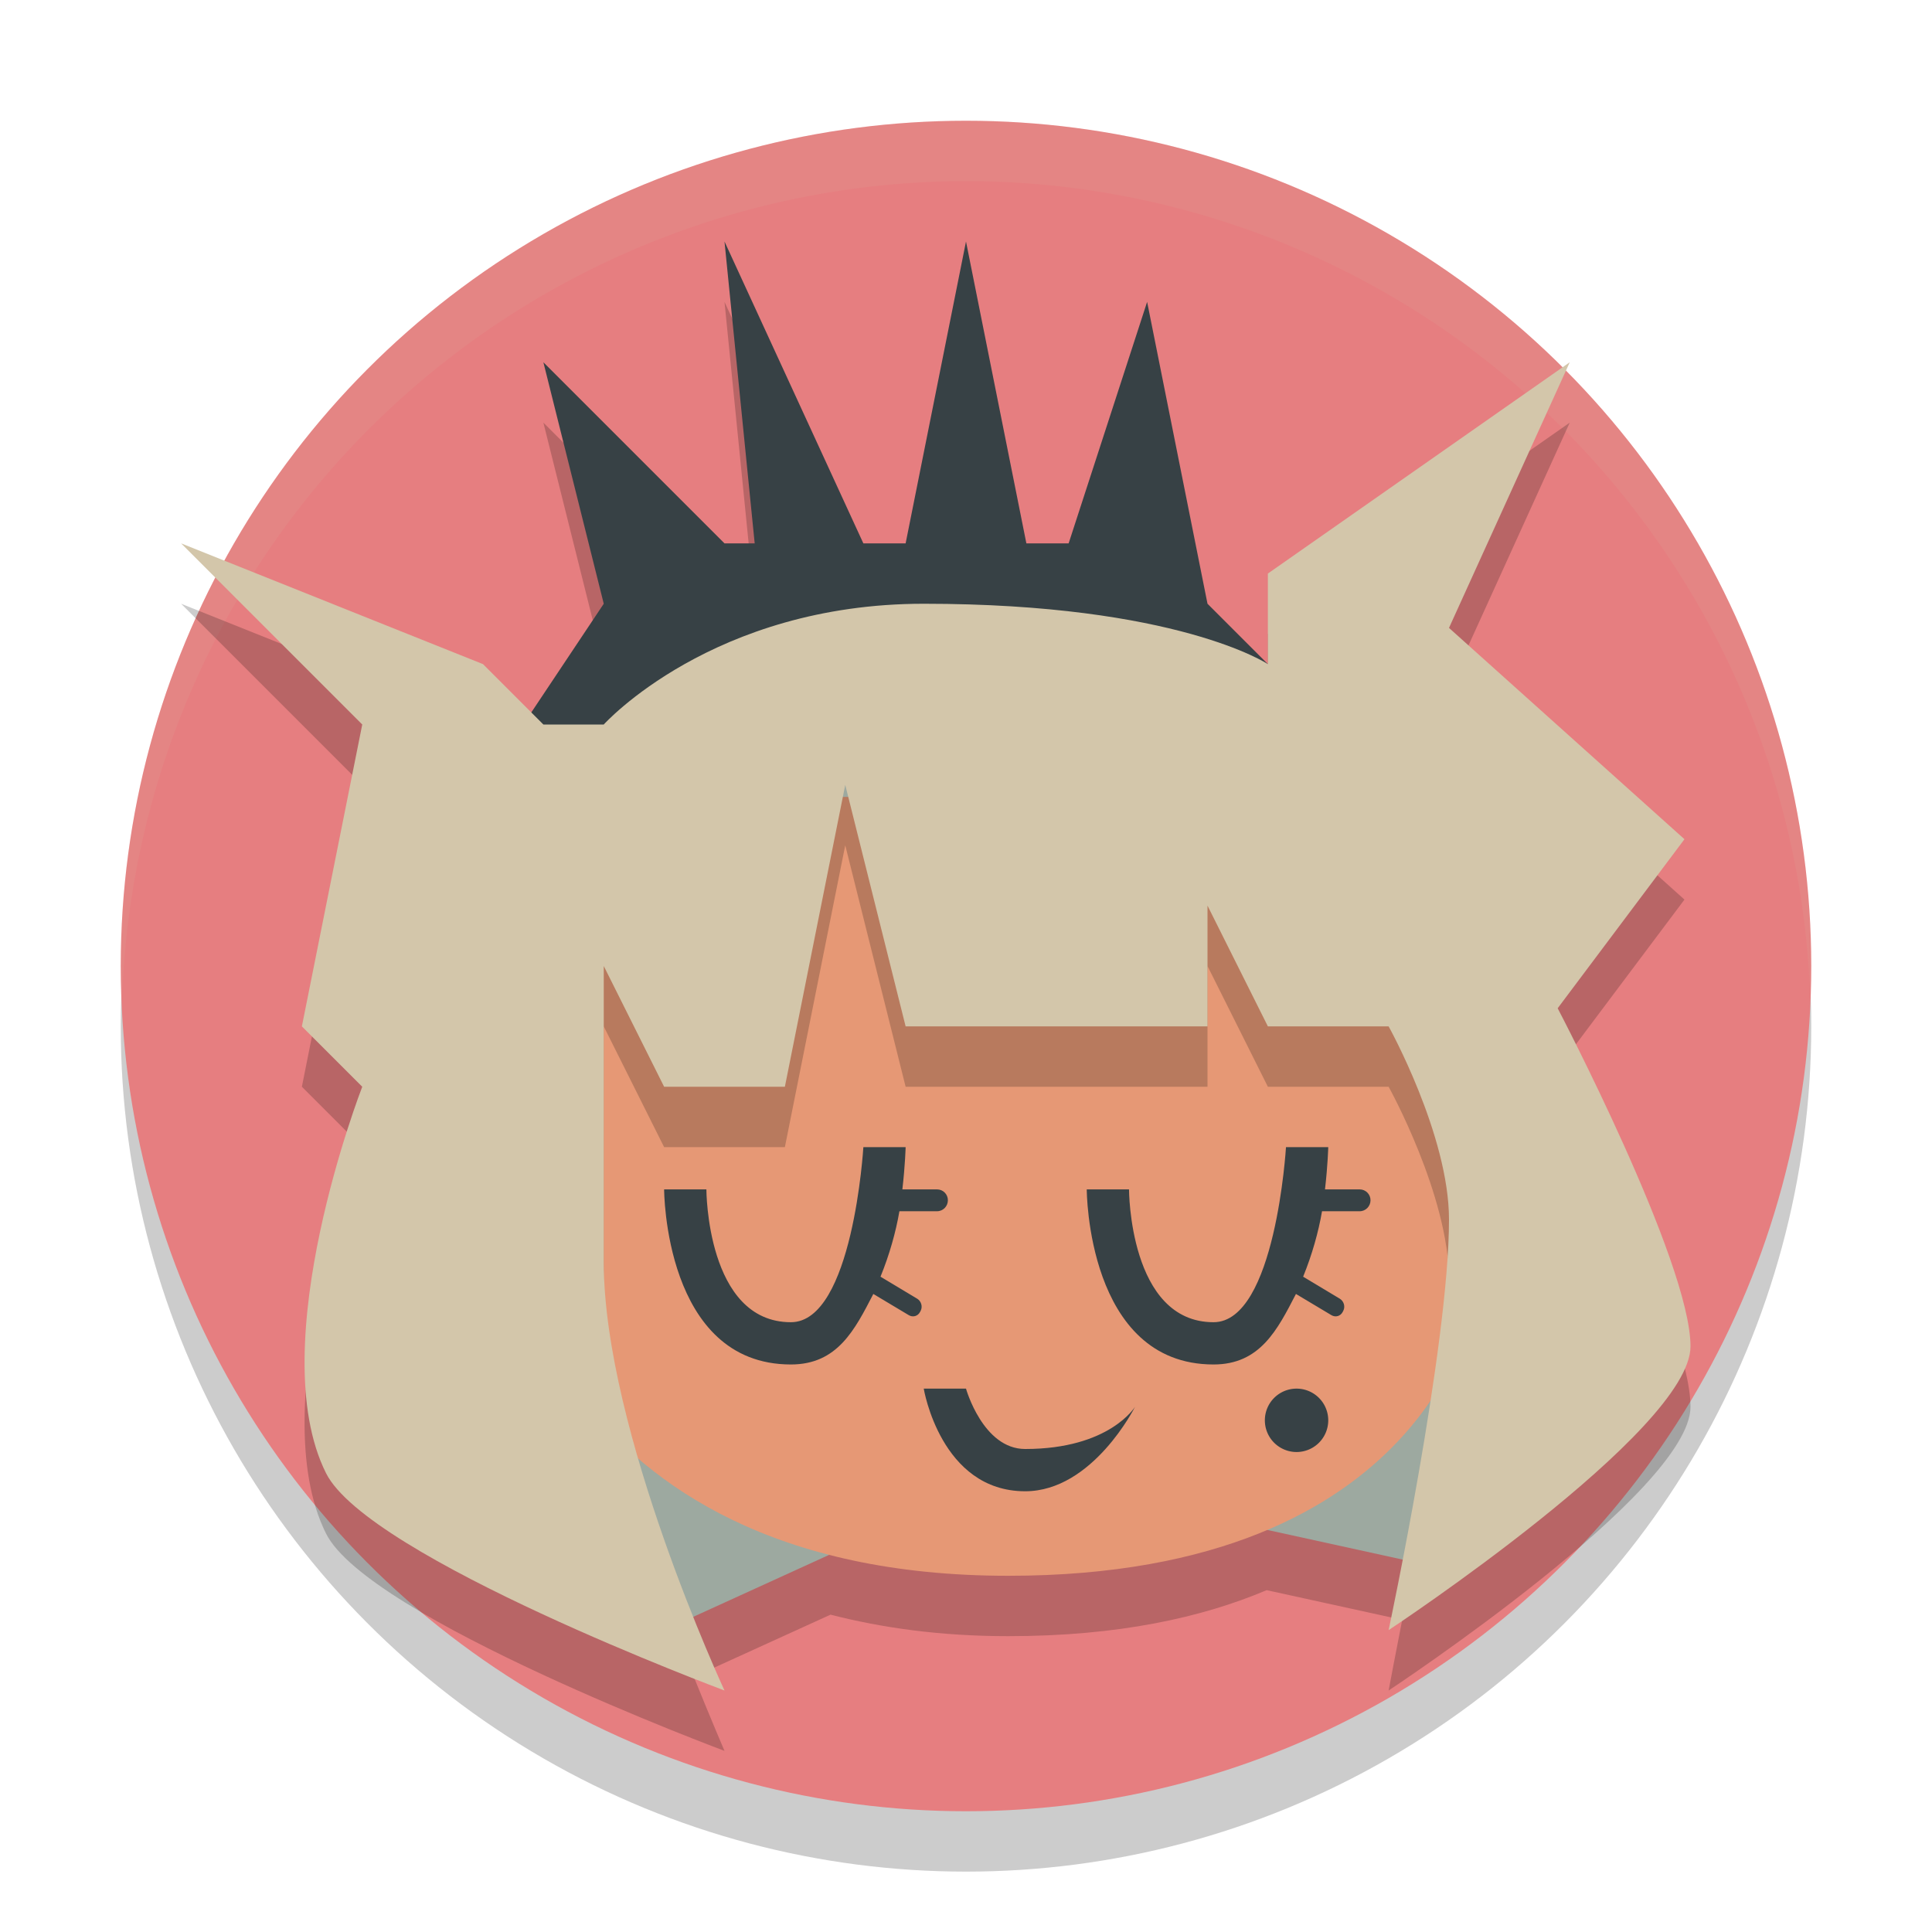 <svg xmlns="http://www.w3.org/2000/svg" width="32" height="32" version="1.1">
 <circle style="opacity:0.2" cx="16" cy="17" r="14"/>
 <circle style="fill:#e67e80" cx="16" cy="16" r="14"/>
 <path style="opacity:0.1;fill:#d3c6aa" d="M 16,2 A 14,14 0 0 0 2,16 14,14 0 0 0 2.022,16.586 14,14 0 0 1 16,3 14,14 0 0 1 29.979,16.414 14,14 0 0 0 30,16 14,14 0 0 0 16,2 Z"/>
 <path style="opacity:0.2" d="M 12 5 L 12.5 10 L 12 10 L 9 7 L 10 11 L 8.801 12.801 L 8 12 L 3 10 L 6 13 L 5 18 L 6 19 C 6 19 4.336 23.272 5.4 25.4 C 6.1 26.8 12 29 12 29 C 12 29 11.773 28.471 11.492 27.775 L 13.756 26.744 C 14.605 26.961 15.568 27.1 16.699 27.1 C 18.524 27.1 19.913 26.79 20.98 26.338 L 23.225 26.83 C 23.147 27.219 23 28 23 28 C 23 28 28 24.701 28 23.301 C 28 21.901 25.801 17.699 25.801 17.699 L 27.9 14.9 L 24 11.4 L 26 7 L 21 10.5 L 21 12 L 20 11 L 19 6 L 17.699 10 L 17 10 L 16 5 L 15 10 L 14.301 10 L 12 5 z"/>
 <path style="fill:#374145" d="m 8,13 2,-3 -1,-4 3,3 h 0.5 L 12,4 14.3,9 H 15 l 1,-5 1,5 h 0.7 l 1.3,-4 1,5 2,2 z"/>
 <path style="fill:#9da9a0" d="m 11,27 5.7,-2.6 7.3,1.6 1,-9 -9,-5 -7,3 v 9 z"/>
 <path style="fill:#e69875" d="m 8.3,20.2 c 0,0 0.7,5.9 8.4,5.9 7,0 7.7,-4.5 7.7,-4.5 V 13.2 H 9 Z"/>
 <path style="opacity:0.2" d="M 9 13.199 L 8.301 20.199 C 8.301 20.199 8.546 22.184 10.248 23.852 C 10.104 23.172 10 22.5 10 21.9 L 10 17 L 11 19 L 13 19 L 14 14 L 15 18 L 20 18 L 20 16 L 21 18 L 23 18 C 23 18 24 19.799 24 21.199 C 24 21.663 23.945 22.265 23.869 22.904 C 24.294 22.174 24.4 21.6 24.4 21.6 L 24.4 13.199 L 9 13.199 z"/>
 <path style="fill:#d3c6aa" d="m 10,16 0,4.9 C 10,23.7 12,28 12,28 12,28 6.1,25.8 5.4,24.4 4.336,22.272 6,18 6,18 L 5,17 6,12 3,9 l 5,2 1,1 h 1 c 0,0 1.8,-2 5.3,-2 4.2,0 5.7,1 5.7,1 V 9.5 l 5,-3.5 -2,4.4 3.9,3.5 -2.1,2.8 c 0,0 2.2,4.2 2.2,5.6 0,1.4 -5,4.7 -5,4.7 0,0 1,-4.7 1,-6.8 C 24,18.8 23,17 23,17 h -2 l -1,-2 v 2 h -5 l -1,-4 -1,5 h -2 z"/>
 <path style="fill:#374145" d="M 15.3,23 H 16 c 0,0 0.28,1 0.98,1 1.4,0 1.82,-0.7 1.82,-0.7 0,0 -0.7,1.4 -1.82,1.4 -1.4,0 -1.68,-1.7 -1.68,-1.7 z"/>
 <path style="fill:#374145" d="m 14.3,19 c 0,0 -0.173,2.9 -1.2,2.9 -1.4,0 -1.4,-2.2 -1.4,-2.2 H 11 c 0,0 0,2.9 2.1,2.9 0.77,0 1.057,-0.572 1.365,-1.168 l 0.587,0.351 c 0.068,0.041 0.151,0.017 0.187,-0.053 l 0.01,-0.019 c 0.036,-0.07 0.01,-0.159 -0.057,-0.2 l -0.608,-0.365 c 0.148,-0.363 0.254,-0.74 0.313,-1.084 h 0.623 c 0.1,0 0.18,-0.082 0.18,-0.182 C 15.7,19.78 15.62,19.7 15.52,19.7 h -0.574 C 14.993,19.295 15,19 15,19 Z"/>
 <path style="fill:#374145" d="M 22,23.525 A 0.525,0.525 0 0 1 21.475,24.05 0.525,0.525 0 0 1 20.95,23.525 0.525,0.525 0 0 1 21.475,23 0.525,0.525 0 0 1 22,23.525 Z"/>
 <path style="fill:#374145" d="m 21.3,19 c 0,0 -0.173,2.9 -1.2,2.9 -1.4,0 -1.4,-2.2 -1.4,-2.2 H 18 c 0,0 0,2.9 2.1,2.9 0.77,0 1.057,-0.572 1.365,-1.168 l 0.587,0.351 c 0.068,0.041 0.151,0.017 0.187,-0.053 l 0.01,-0.019 c 0.036,-0.07 0.01,-0.159 -0.057,-0.2 l -0.608,-0.365 c 0.148,-0.363 0.254,-0.74 0.313,-1.084 h 0.623 c 0.1,0 0.18,-0.082 0.18,-0.182 C 22.7,19.78 22.62,19.7 22.52,19.7 h -0.574 C 21.993,19.295 22,19 22,19 Z"/>
</svg>
